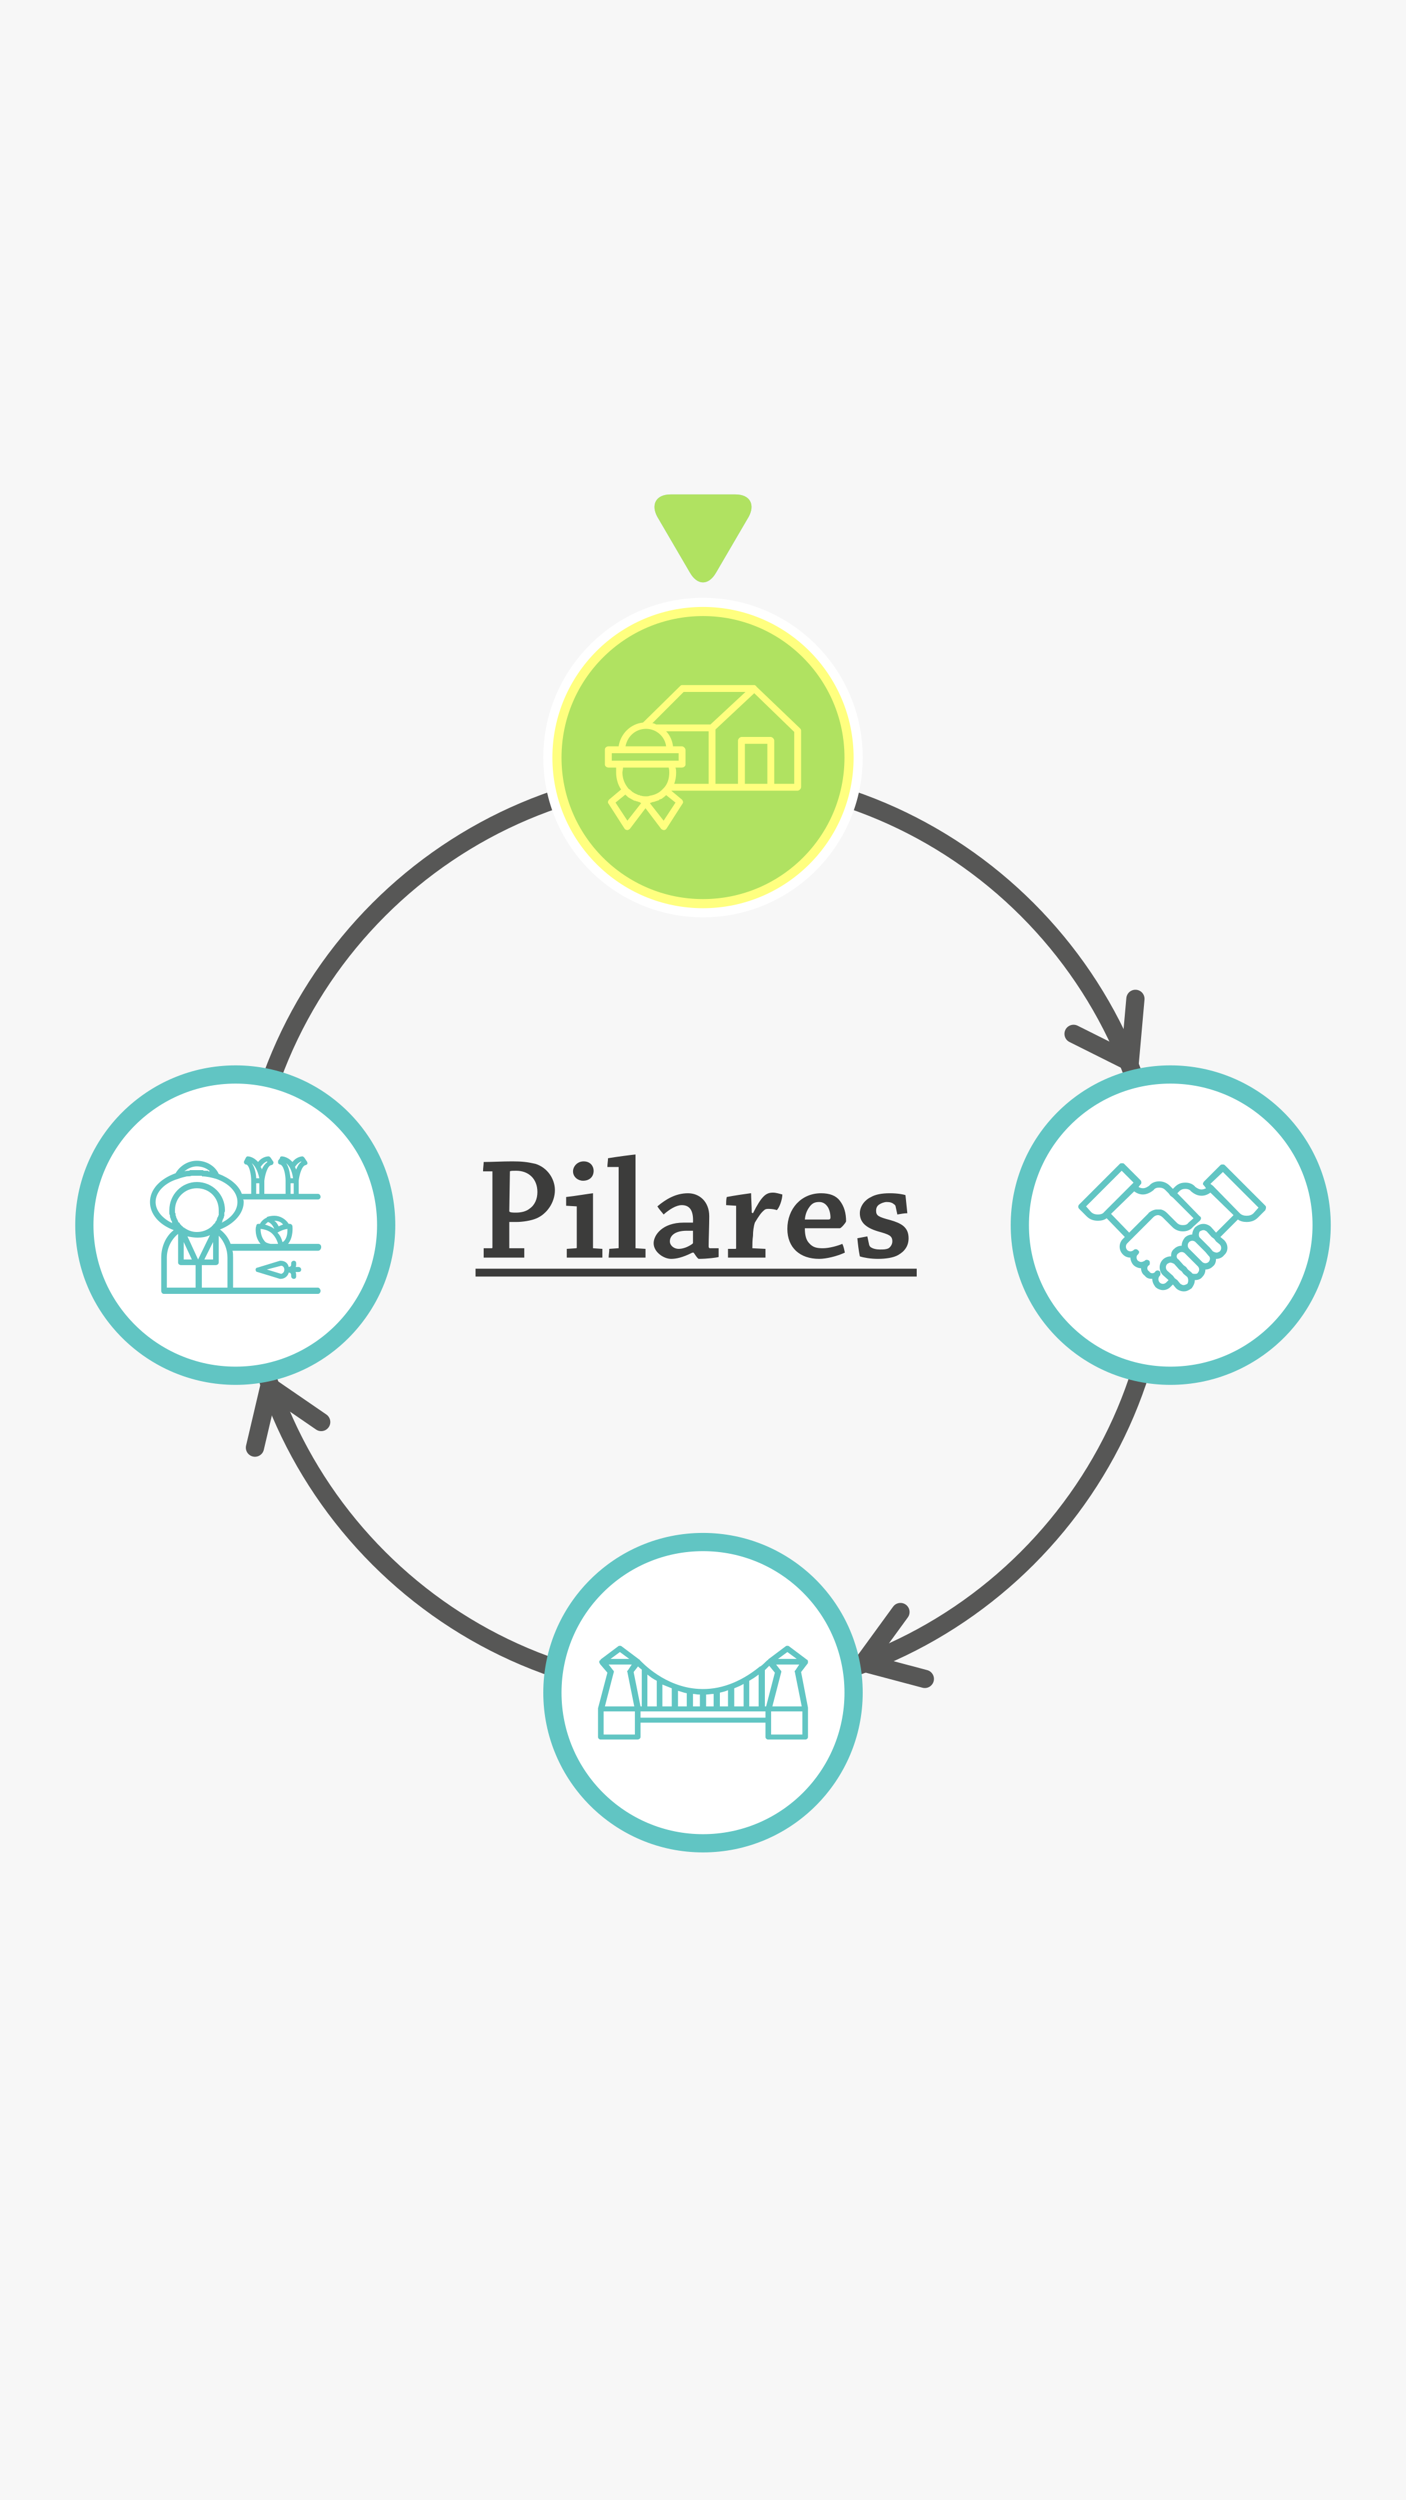 <?xml version="1.0" encoding="UTF-8"?>
<!DOCTYPE svg PUBLIC "-//W3C//DTD SVG 1.1//EN" "http://www.w3.org/Graphics/SVG/1.1/DTD/svg11.dtd">
<!-- Creator: CorelDRAW X7 -->
<svg xmlns="http://www.w3.org/2000/svg" xml:space="preserve" width="2250px" height="4000px" version="1.1" style="shape-rendering:geometricPrecision; text-rendering:geometricPrecision; image-rendering:optimizeQuality; fill-rule:evenodd; clip-rule:evenodd"
viewBox="0 0 2250 4000"
 xmlns:xlink="http://www.w3.org/1999/xlink">
 <defs>
  <style type="text/css">
   <![CDATA[
    .str0 {stroke:#575756;stroke-width:29.166}
    .str3 {stroke:#61C5C3;stroke-width:29.166}
    .str4 {stroke:#61C5C3;stroke-width:29.166}
    .str5 {stroke:white;stroke-width:29.166}
    .str2 {stroke:#3C3C3B;stroke-width:12.587}
    .str1 {stroke:#575756;stroke-width:29.166;stroke-linecap:round}
    .fil1 {fill:none;fill-rule:nonzero}
    .fil2 {fill:#3C3C3B;fill-rule:nonzero}
    .fil4 {fill:#61C5C3;fill-rule:nonzero}
    .fil5 {fill:#61C5C3;fill-rule:nonzero}
    .fil0 {fill:#F7F7F7;fill-rule:nonzero}
    .fil3 {fill:white;fill-rule:nonzero}
    .fil6 {fill:white;fill-rule:nonzero}
    .fil7 {fill:yellow;fill-rule:nonzero;fill-opacity:0.502}
   ]]>
  </style>
 </defs>
 <g id="Capa_x0020_1">
  <polygon class="fil0" points="0,4000 2250,4000 2250,0 0,0 "/>
  <g id="_530910430832">
   <path class="fil1 str0" d="M1859 1974c0,405 -329,734 -734,734 -405,0 -734,-329 -734,-734 0,-405 329,-734 734,-734 405,0 734,329 734,734z"/>
   <polyline class="fil1 str1" points="1817,1598 1808,1699 1718,1654 "/>
   <polyline class="fil1 str1" points="1480,2686 1382,2660 1441,2579 "/>
   <polyline class="fil1 str1" points="408,2316 431,2218 514,2275 "/>
   <g>
    <path class="fil2" d="M788 1874l0 122c0,0 0,1 -1,1l-13 0c0,5 0,11 0,15 8,0 18,0 27,0 13,0 27,0 38,0 0,-5 0,-10 0,-15l-24 0 0 -42c2,0 7,0 11,0 10,0 24,-2 33,-6 16,-7 29,-25 29,-45 0,-18 -12,-36 -31,-42 -13,-3 -22,-4 -37,-4 -16,0 -33,1 -46,1 0,4 -1,10 -1,15l15 0zm28 0c1,-1 5,-1 10,-1 20,0 34,13 34,34 0,11 -4,21 -13,27 -5,4 -13,6 -21,6 -5,0 -10,0 -11,-2l1 -64zm118 -16c-10,0 -17,8 -17,16 0,9 8,15 16,15 10,0 17,-6 17,-16 0,-7 -5,-15 -16,-15zm-11 72l0 66c0,1 -1,1 -1,1l-15 1c0,5 0,10 0,14 9,0 19,0 28,0 9,0 21,0 29,0 0,-4 0,-9 0,-14l-15 -1c0,-24 0,-62 0,-88 0,0 0,0 0,0 -2,0 -32,5 -43,6 0,4 0,9 0,14l17 1zm67 -63c0,39 0,90 0,129 0,1 0,1 -1,1l-14 1c0,5 -1,10 -1,14 9,0 20,0 29,0 10,0 21,0 30,0 0,-4 0,-9 0,-14l-16 -1c0,-45 0,-108 0,-149 0,-1 0,-1 0,-1 -2,0 -33,4 -44,6 0,4 -1,9 -1,14l18 0zm120 137c3,4 5,8 8,10 14,0 29,-2 32,-3 0,-5 0,-10 0,-14l-14 0c-1,0 -2,-1 -2,-3 0,-10 1,-35 1,-48 0,-24 -16,-37 -34,-37 -20,0 -36,10 -49,21 3,5 7,9 10,13 9,-8 20,-15 29,-15 13,0 19,9 18,28 -3,0 -7,0 -15,0 -34,0 -48,20 -48,33 0,14 16,25 28,25 8,0 18,-2 34,-10l2 0zm-38 -18c0,-9 8,-17 27,-17 5,0 8,0 10,0 0,7 0,14 0,19 0,1 0,1 -1,2 -7,5 -15,8 -22,8 -7,0 -14,-5 -14,-12zm106 -57c0,21 0,46 0,68 0,0 0,1 -1,1l-12 0c0,4 0,10 0,14 8,0 19,0 28,0 11,0 23,0 32,0 0,-5 0,-10 0,-14l-21 -1c0,-6 0,-13 1,-20 0,-7 1,-15 3,-21 6,-10 10,-16 15,-20 2,-2 5,-2 7,-2 5,0 11,1 13,2 4,-3 9,-17 9,-25 -4,-1 -10,-3 -15,-3 -11,0 -18,5 -32,33l-2 -1c0,-11 -1,-23 -1,-31 0,0 0,0 -1,0 -1,0 -28,4 -38,6 -1,4 -1,9 -1,13l16 1zm82 37c0,30 20,48 51,48 11,0 28,-4 41,-10 -1,-5 -2,-10 -4,-14 -7,3 -21,7 -31,7 -9,0 -16,-1 -22,-8 -5,-5 -7,-13 -7,-24 17,0 46,0 56,0 2,0 9,-8 10,-11 0,-13 -3,-24 -10,-33 -6,-8 -16,-12 -30,-12 -32,0 -54,25 -54,57zm51 -43c6,0 10,3 13,7 3,4 5,11 5,18 0,2 -1,3 -3,3 -11,0 -26,0 -38,0 1,-11 5,-17 8,-21 4,-5 8,-7 15,-7zm77 55c-5,1 -11,2 -16,3 1,10 2,19 4,29 6,2 17,4 29,4 13,0 25,-2 32,-6 11,-6 17,-15 17,-27 0,-18 -12,-24 -29,-29 -19,-5 -23,-7 -23,-15 0,-5 2,-8 5,-10 3,-2 8,-4 12,-4 5,0 9,1 12,4 1,0 1,1 2,2l3 14c6,-1 11,-2 16,-2 -1,-10 -2,-19 -3,-29 -3,-1 -12,-3 -25,-3 -13,0 -23,2 -30,6 -9,4 -18,14 -18,26 0,14 9,23 29,29 18,5 23,7 23,16 0,5 -3,9 -6,11 -4,2 -8,2 -14,2 -5,0 -11,-1 -15,-4 -1,-1 -1,-1 -2,-3l-3 -14z"/>
    <polygon class="fil1 str2" points="761,2036 761,2036 1467,2036 "/>
   </g>
  </g>
 </g>
 <g id="btn1">
  <g id="_530910428976">
   <path class="fil3" d="M377 2201c-133,0 -242,-108 -242,-241 0,-133 109,-241 242,-241 133,0 241,108 241,241 0,133 -108,241 -241,241z"/>
   <path class="fil1 str3" d="M377 2201c-133,0 -242,-108 -242,-241 0,-133 109,-241 242,-241 133,0 241,108 241,241 0,133 -108,241 -241,241z"/>
   <path class="fil4" d="M509 2060l-136 0 0 -48c0,-4 0,-8 -1,-11l137 0c3,0 5,-3 5,-6 0,-3 -2,-5 -5,-5l-48 0c0,0 0,0 0,0 9,-11 7,-28 7,-28 0,-2 -2,-4 -4,-4 -1,0 -2,0 -2,0 -5,-8 -14,-13 -23,-13 -5,0 -9,1 -12,2 0,0 0,1 0,1 -5,2 -9,6 -11,10 -1,0 -2,0 -3,0 -2,0 -3,2 -3,4 -1,0 -3,17 7,28 0,0 0,0 0,0l-48 0c-3,-9 -9,-17 -17,-23 23,-9 38,-26 38,-44 0,-1 0,-3 -1,-4l120 0c2,0 4,-2 4,-4 0,-3 -2,-5 -4,-5l-31 0 0 -21c1,-9 5,-24 11,-25 1,0 2,-1 3,-2 0,-1 0,-3 -1,-4l-4 -6c-1,-1 -2,-2 -3,-2 0,0 -9,0 -16,9 -8,-9 -17,-9 -17,-9 -2,0 -3,1 -3,3l-3 4c0,2 0,3 0,4 1,1 2,2 3,2 6,1 9,16 9,26l0 21 -34 0 0 -21c1,-9 5,-24 11,-25 1,0 3,-1 3,-2 1,-1 1,-3 0,-4l-4 -6c-1,-1 -2,-2 -3,-2 -1,0 -10,0 -17,9 -8,-9 -16,-9 -17,-9 -1,0 -2,1 -3,3l-2 4c-1,2 -1,3 0,4 0,1 1,2 3,2 5,1 8,16 8,26l0 21 -15 0c-5,-14 -19,-25 -37,-32 -6,-13 -20,-21 -35,-21 -14,0 -27,8 -34,20 -25,9 -41,26 -41,46 0,19 14,36 38,45 -13,10 -20,27 -20,44l0 53c0,3 2,5 4,5l55 0c0,0 1,0 1,0l0 0 0 0 0 0 0 0 0 0c0,0 1,0 1,0l49 0c0,0 0,0 1,0l0 0 0 0 140 0c2,0 4,-2 4,-5 0,-2 -2,-5 -4,-5zm-27 -202l0 1c-4,3 -6,7 -8,12 -1,-1 -1,-3 -2,-4 4,-6 8,-8 10,-9zm-13 27l-4 0c-1,-6 -2,-17 -7,-24 4,3 9,10 11,24zm-4 8l5 0 0 17 -5 0 0 -17zm-38 -35l1 1c-4,3 -7,7 -9,12 0,-1 -1,-3 -2,-4 4,-6 8,-8 10,-9zm-12 27l-5 0c0,-6 -2,-17 -7,-24 4,3 9,10 12,24zm-5 8l5 0 0 17 -5 0 0 -17zm50 73c0,5 0,13 -5,19 -1,1 -2,2 -3,2 -1,-4 -3,-10 -8,-15 5,-3 10,-5 16,-6zm-7 -7c-3,1 -5,2 -7,3 -2,-4 -4,-7 -7,-9 6,0 11,2 14,6zm-24 -4c3,1 7,4 10,11 0,0 0,0 0,0 -4,-3 -9,-5 -15,-7 2,-1 3,-3 5,-4zm-6 30c-5,-6 -6,-14 -6,-19 9,1 15,4 19,8 5,5 8,12 9,16 -1,0 -2,0 -3,0l-9 0c-5,-1 -8,-2 -10,-5zm-106 30l-17 -37c5,1 10,2 16,2 7,0 14,-1 20,-4l-19 39zm24 -28l0 28 -14 0 14 -28zm-54 -31c-1,0 -1,-1 -2,-1 0,-1 0,-1 0,-2 -1,0 -1,-1 -1,-2 -1,0 -1,-1 -1,-1 0,-1 0,-1 -1,-2 0,0 0,-1 0,-1 0,-1 -1,-2 -1,-3 0,0 0,0 0,-1 0,-1 0,-2 -1,-3 0,0 0,0 0,0 0,-2 0,-3 0,-4 0,-20 16,-35 35,-35 20,0 35,15 35,35 0,1 0,2 0,4 0,0 0,0 0,0 0,1 0,2 0,3 0,0 0,1 0,1 -1,1 -1,2 -1,3 0,0 0,0 -1,0 0,1 0,2 -1,3 0,0 0,1 0,1 0,1 -1,2 -1,2 0,1 -1,1 -1,1 0,1 -1,2 -1,3 0,0 -1,0 -1,0 0,1 -1,2 -2,2 0,1 0,1 0,1 -1,1 -2,1 -2,2 -7,6 -15,9 -24,9 -7,0 -13,-2 -19,-6 0,0 -1,0 -1,-1 0,0 0,0 -1,0 0,0 -1,-1 -2,-2 0,0 0,0 0,0 0,0 0,0 0,0 -1,-1 -2,-1 -2,-2 0,0 -1,-1 -1,-1 -1,0 -1,-1 -1,-2 -1,0 -1,0 -1,-1zm7 31l13 28 -13 0 0 -28zm1 -113c6,-5 13,-8 20,-8 8,0 16,3 21,8 -1,0 -1,0 -2,0 -1,0 -1,0 -1,-1 -1,0 -2,0 -3,0 -1,0 -3,0 -4,0 -1,-1 -1,-1 -2,-1 -1,0 -2,0 -3,0 0,0 -1,0 -2,0 -1,0 -3,0 -4,0 -2,0 -3,0 -5,0 0,0 -1,0 -1,0 -1,0 -2,0 -3,0 -1,0 -1,0 -2,0 -1,1 -1,1 -2,1 -2,0 -4,0 -7,1zm-46 49c0,-16 15,-31 36,-37 0,0 0,0 0,0 5,-2 10,-3 14,-4 1,0 1,0 1,0 2,0 4,0 7,-1 0,0 0,0 0,0 3,0 5,0 8,0 1,0 2,0 3,0 1,0 1,0 1,0 1,0 2,0 4,0 0,1 0,1 0,1 8,0 16,2 23,4 0,0 0,0 0,0 20,7 34,21 34,37 0,13 -9,25 -25,33 0,-1 1,-2 1,-2 0,-1 0,-1 0,-2 1,-1 1,-1 1,-2 0,-1 1,-1 1,-1 0,-1 0,-2 1,-4 0,0 0,0 0,-1 0,-1 0,-2 0,-3 0,-1 0,-1 0,-1 1,-1 1,-3 1,-4l0 0c0,-25 -20,-45 -45,-45 -24,0 -44,20 -44,45l0 0c0,1 0,3 0,4 0,0 0,0 0,1 0,1 0,2 1,3 0,1 0,1 0,1 0,1 0,3 1,4 0,0 0,0 0,0 0,1 1,3 1,4 0,0 0,0 1,0 0,2 0,3 1,4 -17,-8 -27,-21 -27,-34zm18 89c0,-15 7,-29 18,-38l0 46c0,2 2,4 5,4l23 0 0 36 -46 0 0 -48zm97 48l-41 0 0 -36 22 0c3,0 5,-2 5,-4l0 -43c9,9 14,22 14,35l0 48zm118 -29c0,-2 -2,-4 -4,-4l-5 0c1,-1 1,-3 1,-6 0,-2 -1,-4 -4,-4 -2,0 -4,2 -4,4 0,2 0,4 -1,5 -1,0 -2,1 -3,1 -1,-6 -6,-10 -13,-10 0,0 -1,0 -1,0l-36 11c-2,0 -3,2 -3,3 0,2 1,4 3,4l36 11c0,0 1,0 1,0 0,0 0,0 0,0 7,0 12,-5 13,-10 1,0 2,0 3,1 1,1 1,3 1,5 0,2 2,4 4,4 3,0 4,-2 4,-4 0,-3 0,-5 -1,-7l5 0c2,0 4,-1 4,-4zm-32 7l-23 -7 23 -6c3,0 5,3 5,6 0,4 -2,6 -5,7z"/>
  </g>
  <g id="_530910428592">
   <path class="fil3" d="M1366 2708c0,133 -108,241 -241,241 -133,0 -241,-108 -241,-241 0,-133 108,-241 241,-241 133,0 241,108 241,241z"/>
   <path class="fil1 str3" d="M1366 2708c0,133 -108,241 -241,241 -133,0 -241,-108 -241,-241 0,-133 108,-241 241,-241 133,0 241,108 241,241z"/>
   <path class="fil4" d="M1293 2733c0,0 0,0 0,0 0,0 0,0 0,-1l-11 -57 10 -13c1,-1 1,-2 1,-3 0,-2 0,-3 -2,-4l-28 -21c-1,-1 -2,-1 -3,-1 -1,0 -2,0 -3,1l-28 21c0,1 0,1 0,1 0,0 -1,0 -1,0 -3,3 -7,7 -11,10 -1,0 -1,0 -2,1 -31,25 -64,37 -97,35 -54,-3 -90,-42 -94,-46 0,0 0,-1 -1,-1l-28 -21c-1,-1 -2,-1 -3,-1 -1,0 -2,0 -3,1l-28 21c0,1 0,1 0,1 -1,0 -1,0 -1,0 0,0 0,1 0,1 0,0 0,0 -1,0 0,0 0,0 0,0 0,1 0,1 0,1 0,0 0,0 0,1 0,0 0,0 0,0 0,0 0,1 0,1 0,0 0,0 0,0 0,0 0,0 0,0 0,1 1,1 1,1 0,0 0,0 0,1 0,0 0,0 0,0l12 14 -15 57c0,0 0,0 0,0 0,0 0,0 0,1 0,0 0,0 0,0l0 0 0 45c0,2 2,4 4,4l59 0c3,0 5,-2 5,-4l0 -23 200 0 0 23c0,2 2,4 4,4l60 0c2,0 4,-2 4,-4l0 -44c0,-1 0,-1 0,-1 0,0 0,-1 0,-1zm-10 -3l-47 0 14 -54c1,-2 0,-3 -1,-4l-7 -9 37 0 -6 9c-1,1 -2,2 -1,3l11 55zm-84 0l0 -41c5,-3 10,-6 15,-10l0 51 -15 0zm-24 0l0 -29c5,-2 10,-4 15,-7l0 36 -15 0zm-23 0l0 -22c4,-1 9,-2 13,-4l0 26 -13 0zm-22 0l0 -19c4,0 8,-1 12,-1l0 20 -12 0zm94 -58c2,-2 5,-5 7,-7l9 11 -14 54 -2 0 0 -58zm36 -29l15 11 -30 0 15 -11zm-140 68l0 19 -11 0 0 -20c3,0 6,1 9,1 0,0 1,0 2,0zm-35 19l0 -25c4,1 9,3 14,4l0 21 -14 0zm-25 0l0 -35c5,2 10,4 15,6l0 29 -15 0zm-24 0l0 -51c5,4 9,7 15,10l0 41 -15 0zm-11 0l-11 -55 7 -9c1,1 3,3 6,5l0 59 -2 0zm-33 -87l15 11 -30 0 15 -11zm-10 33c1,-2 0,-3 -1,-4l-7 -9 37 0 -6 9c-1,1 -2,2 -1,3l11 55 -47 0 14 -54zm34 99l-50 0 0 -37 50 0 0 37zm9 -37l200 0 0 10 -200 0 0 -10zm259 37l-50 0 0 -37 50 0 0 37z"/>
  </g>
  <g id="_530910425520">
   <path class="fil4" d="M1873 2201c-133,0 -241,-108 -241,-241 0,-133 108,-241 241,-241 133,0 242,108 242,241 0,133 -109,241 -242,241z"/>
   <path class="fil3 str4" d="M1873 2201c-133,0 -241,-108 -241,-241 0,-133 108,-241 241,-241 133,0 242,108 242,241 0,133 -109,241 -242,241z"/>
   <path class="fil5" d="M2025 1929l-65 -65c-1,-1 -2,-1 -3,-1 -2,0 -3,0 -4,1l-26 26c-1,1 -2,3 -2,4 0,1 1,2 2,3l3 4c-2,1 -5,2 -7,2 -4,0 -7,-2 -10,-4 -4,-5 -10,-7 -16,-7 -7,0 -12,2 -17,7l-3 3 -5 -5c-5,-5 -11,-7 -17,-7 -6,0 -12,2 -16,7 -3,2 -6,4 -10,4 -3,0 -5,-1 -7,-2l3 -4c2,-1 2,-5 0,-7l-26 -26c-1,-1 -2,-1 -4,-1l0 0c-1,0 -2,0 -3,1l-65 65c-2,2 -2,5 0,7l12 12c5,5 11,7 18,7 5,0 10,-1 14,-4l29 30 -3 3c-7,7 -7,18 0,25 3,3 7,5 12,5l0 0c0,4 2,9 5,12 3,3 8,5 12,5 0,5 2,9 6,12 3,4 7,5 12,5 0,5 2,9 5,13 3,3 8,5 12,5 5,0 9,-2 12,-5l4 -4 5 6c3,3 8,5 12,5l1 0c4,0 8,-2 12,-5 3,-4 5,-8 5,-13l0 0c4,0 9,-1 12,-5 3,-3 5,-7 5,-12 0,0 0,0 0,0 0,0 0,0 0,0 5,0 9,-2 12,-5 4,-3 5,-8 5,-12 1,0 1,0 1,0 4,0 9,-2 12,-6 7,-6 7,-17 0,-24l-6 -5 28 -28c4,3 9,4 14,4 7,0 13,-2 18,-7l12 -12c0,-1 1,-2 1,-4l0 0c0,-1 0,-2 -1,-3zm-41 12l-43 -44 0 0 -4 -3 20 -19 57 57 -8 9c-3,3 -7,4 -11,4 -4,0 -8,-1 -11,-4zm-32 61c-2,1 -3,2 -5,2 -2,0 -4,-1 -6,-2l-5 -6 -3 -3 -4 -4 -9 -9c-2,-2 -2,-7 0,-10 2,-1 4,-2 6,-2 2,0 3,1 5,2l8 9 4 3 3 4 6 5c3,3 3,8 0,11zm-18 17c-1,1 -3,2 -5,2 -2,0 -4,-1 -5,-2l-5 -5 -4 -4 -3 -3 -9 -9c-3,-3 -3,-8 0,-11 1,-1 3,-2 5,-2 2,0 4,1 5,2l9 9 4 4 3 3 5 6c3,2 3,7 0,10zm-15 12c0,2 -1,4 -2,5 -1,2 -3,2 -5,2 -2,0 -4,0 -5,-2l-6 -5 -3 -4 -4 -3 -8 -9 0 0c-2,-1 -3,-3 -3,-5 0,-2 1,-4 3,-5 1,-1 3,-2 5,-2 2,0 4,1 5,2l9 9 3 3 4 4 5 5 0 0c1,1 2,3 2,5zm-19 23c-2,1 -4,2 -6,2 -2,0 -3,-1 -5,-2l-5 -6 -4 -3 -3 -4 -9 -8c-3,-3 -3,-8 0,-11 2,-1 3,-2 5,-2 2,0 4,1 6,2l8 9 4 3 3 4 6 5c2,3 2,8 0,11zm38 -91c-3,-3 -8,-5 -12,-5 -5,0 -9,2 -13,5 -3,3 -5,8 -5,12 0,0 0,0 0,0 -4,0 -9,2 -12,5 -3,4 -5,8 -5,13 0,0 0,0 0,0 -5,0 -9,2 -12,5 -4,3 -5,7 -5,12l0 0c0,0 -1,0 -1,0 -4,0 -9,2 -12,5 -7,7 -7,18 0,25l9 8 -4 4c-1,1 -3,2 -5,2 -2,0 -4,-1 -5,-2 -3,-3 -3,-8 0,-11 1,-1 1,-2 1,-3 0,-1 0,-3 -1,-4 -2,-2 -5,-2 -7,0 -1,2 -3,3 -5,3 -2,0 -4,-1 -5,-3 -2,-1 -3,-3 -3,-5 0,-2 1,-4 3,-5 1,-1 1,-2 1,-3 0,-2 0,-3 -1,-4 -2,-2 -6,-2 -7,0 -2,1 -4,2 -6,2 -2,0 -3,-1 -5,-2 -3,-3 -3,-8 0,-10 1,-1 2,-3 2,-4 0,-1 -1,-2 -2,-3 -2,-2 -5,-2 -7,0 -1,1 -3,2 -5,2 -2,0 -4,-1 -5,-2 -3,-3 -3,-8 0,-11l7 -7 0 0 35 -35c2,-2 5,-3 7,-3 3,0 6,2 8,4l15 15c5,5 11,7 17,7 6,0 12,-2 16,-7l11 -10c1,-1 2,-3 2,-4 0,-1 -1,-3 -2,-3l-36 -37 3 -3c3,-3 6,-4 10,-4 3,0 7,1 9,4 5,4 10,7 17,7 5,0 10,-2 14,-5l37 36 -28 28 -8 -9zm-100 -22l-31 31 -29 -30 37 -36c4,3 9,5 14,5 6,0 12,-3 17,-7 2,-3 5,-4 9,-4 4,0 7,1 10,4l5 5 3 4 4 3 33 33 -8 7c-2,3 -5,4 -9,4 -4,0 -7,-1 -10,-4l-15 -15c-3,-3 -6,-5 -10,-6 -2,0 -3,0 -5,0 -1,0 -1,0 -2,0 -4,0 -8,2 -11,4 -1,1 -2,1 -2,2zm-81 2c-4,0 -8,-1 -11,-4l-8 -9 57 -57 19 19 -3 3 0 0 -44 44c-2,3 -6,4 -10,4z"/>
  </g>
  <g id="_530910424240">
   <path class="fil3" d="M1366 1212c0,133 -108,241 -241,241 -133,0 -241,-108 -241,-241 0,-133 108,-241 241,-241 133,0 241,108 241,241z"/>
   <path class="fil4 str5" d="M1366 1212c0,133 -108,241 -241,241 -133,0 -241,-108 -241,-241 0,-133 108,-241 241,-241 133,0 241,108 241,241z"/>
   <path class="fil6" d="M1091 1194l-14 0c-1,-9 -5,-18 -11,-24l68 0 0 84 -55 0c2,-6 3,-11 3,-18 0,-2 0,-5 -1,-8l10 0c3,0 6,-2 6,-5l0 -23c0,-3 -3,-6 -6,-6zm-41 -35c-2,-1 -4,-2 -6,-2l50 -50 99 0 -56 52 -87 0zm-14 -3c-1,0 -2,0 -2,0 -1,0 -1,0 -1,0 0,0 0,0 1,0 0,0 1,0 2,0zm-3 0c-1,0 -1,0 -1,0 0,0 0,0 1,0zm-4 0c-20,2 -36,18 -39,38l-16 0c-3,0 -6,2 -6,5l0 24c0,3 3,5 6,5l12 0c0,3 0,6 0,8 0,10 3,20 8,27l-19 16c-2,2 -3,5 -1,7l25 39c1,2 3,3 5,3 0,0 0,0 0,0 1,0 3,-1 4,-2l25 -33 25 33c1,1 3,2 4,2 1,0 1,0 1,0 1,0 3,-1 4,-3l25 -39c2,-2 1,-5 -1,-7l-18 -15 0 0 1 1 113 0 46 0 43 0c3,0 6,-3 6,-6l0 -90c0,-2 -1,-3 -2,-4l-70 -67c0,-1 0,-1 -1,-1 0,0 0,0 0,0 -1,-1 -1,-1 -1,-1 -1,0 -1,0 -1,0 0,0 0,0 0,0l-116 0 0 0c-1,0 -2,1 -3,2l-59 58zm5 10c16,0 30,12 32,28l-65 0c3,-16 16,-28 33,-28zm-30 147l-19 -29 16 -13c0,1 1,2 2,2 0,0 0,1 1,1 0,1 1,1 2,2 1,0 1,1 2,1 0,0 1,1 2,1 0,0 1,1 1,1 1,0 2,1 4,2 0,0 0,0 1,0 1,0 2,1 3,1 0,0 0,0 1,0 1,1 2,1 3,1l3 2 -22 28zm58 0l-22 -28 2 -1c1,0 2,-1 3,-1 1,0 1,0 1,0 3,-1 6,-2 9,-3 0,0 0,0 0,-1 1,0 2,0 3,-1 0,0 0,0 1,0 1,-1 2,-2 4,-3 0,0 0,-1 1,-1 0,0 1,-1 1,-1 1,-1 1,-1 1,-1l15 12 -19 29zm9 -77c0,10 -3,19 -9,25 -1,1 -2,2 -2,2 0,0 -1,1 -1,1 -5,5 -12,8 -19,9 0,0 0,0 0,0 -2,1 -4,1 -6,1 -3,0 -5,0 -8,-1 0,0 0,0 -1,0 -1,0 -1,-1 -2,-1 0,0 -1,0 -1,0 -1,0 -2,-1 -2,-1 -1,0 -1,0 -2,-1 0,0 -1,0 -1,0 -1,-1 -1,-1 -2,-1 0,0 -1,-1 -1,-1 -1,0 -1,-1 -2,-1 0,0 0,0 -1,-1 0,0 -1,-1 -1,-1 -1,0 -1,-1 -1,-1 -1,-1 -2,-1 -3,-2 -6,-7 -10,-16 -10,-26 0,-2 1,-5 1,-8l73 0c1,3 1,6 1,8zm15 -19l-8 0 -89 0 -10 0 0 -12 11 0 87 0 9 0 0 12zm142 37l-36 0 0 -64 36 0 0 64zm43 0l-32 0 0 -69c0,-3 -3,-6 -6,-6l-46 0c-3,0 -6,3 -6,6l0 69 -36 0 0 -87 62 -58 64 62 0 83z"/>
   <path class="fil4" d="M1177 791c23,0 32,16 21,36l-52 89c-12,21 -30,21 -42,0l-52 -89c-11,-20 -2,-36 21,-36l104 0z"/>
  </g>
  <a xlink:href="03.html">
   <path class="fil7" d="M1366 1212c0,133 -108,241 -241,241 -133,0 -241,-108 -241,-241 0,-133 108,-241 241,-241 133,0 241,108 241,241zm-189 -421c23,0 32,16 21,36l-52 89c-12,21 -30,21 -42,0l-52 -89c-11,-20 -2,-36 21,-36l104 0z"/>
  </a>
 </g>
</svg>
